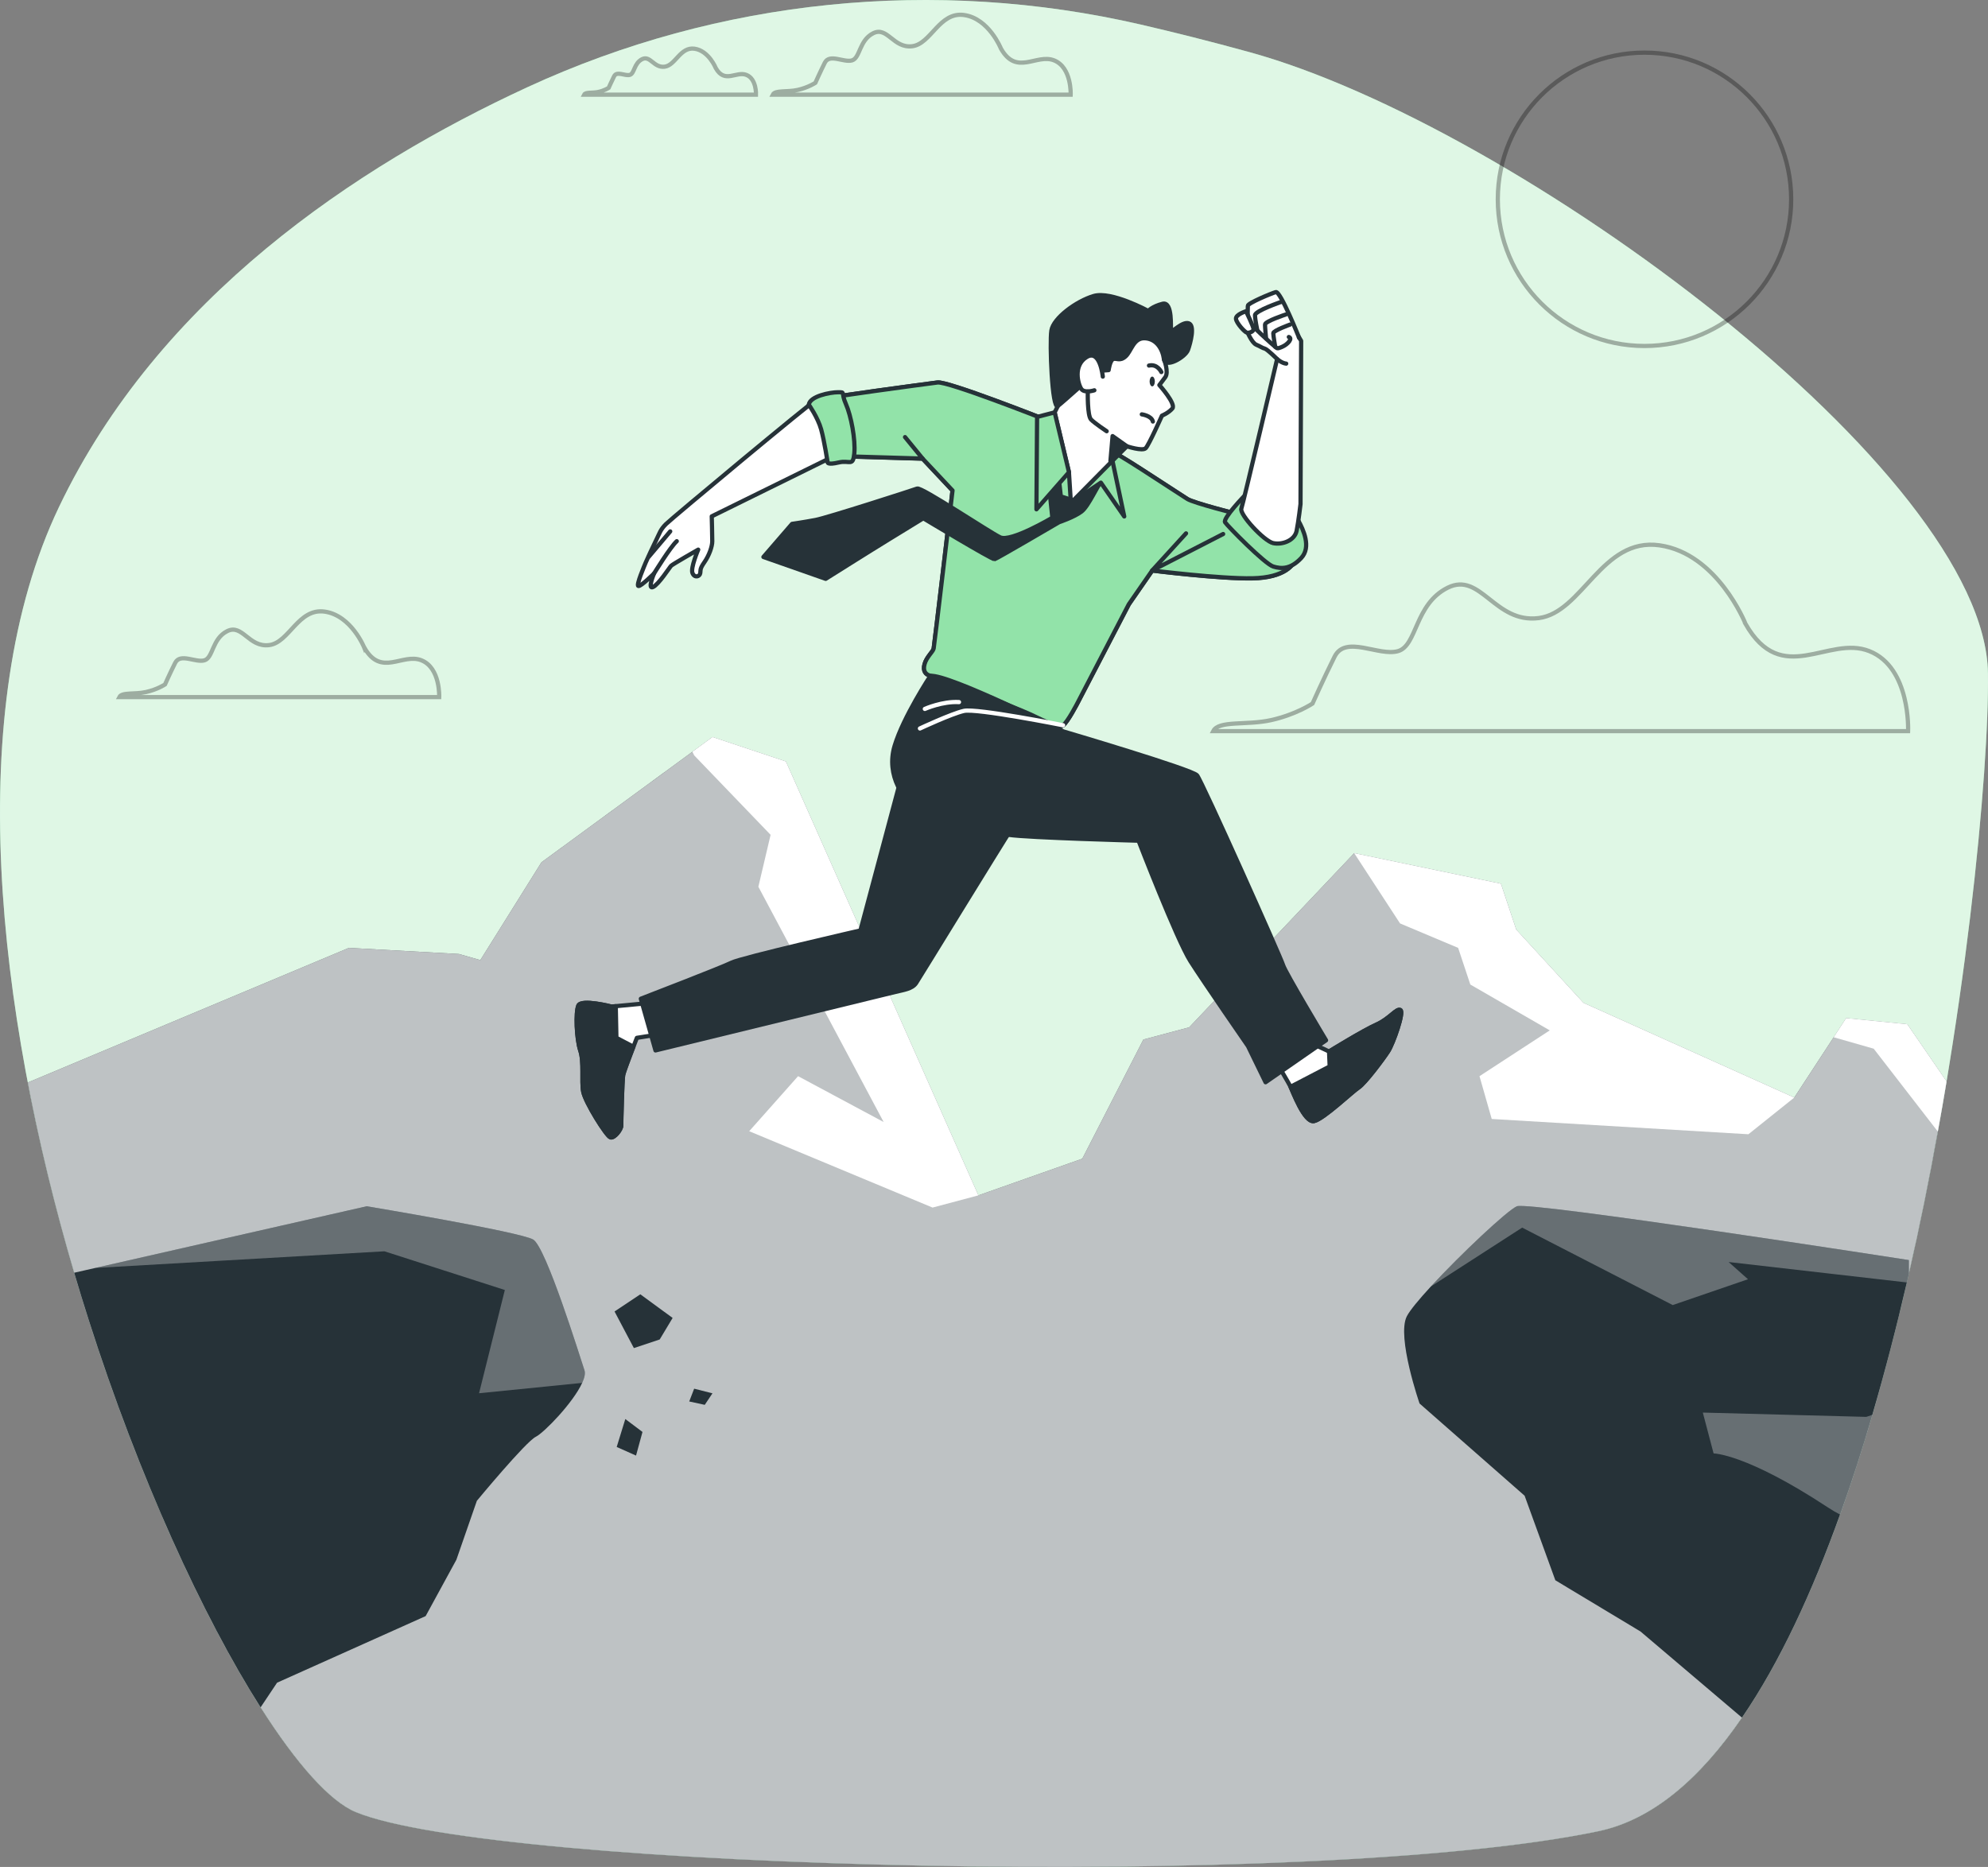 <?xml version="1.0" encoding="UTF-8"?>
<svg id="Layer_2" data-name="Layer 2" xmlns="http://www.w3.org/2000/svg" viewBox="0 0 470.97 442.32">
  <rect x="0" y="0" width="470.97" height="442.32" fill="#808080" stroke="none"/>
  <defs>
    <style>
      .cls-1, .cls-2, .cls-3, .cls-4 {
        fill: #fff;
      }

      .cls-5, .cls-6, .cls-7, .cls-8 {
        fill: none;
      }

      .cls-5, .cls-7 {
        stroke: #000;
        stroke-miterlimit: 10;
      }

      .cls-2, .cls-7, .cls-9 {
        opacity: .3;
      }

      .cls-6 {
        stroke: #fff;
      }

      .cls-6, .cls-10, .cls-4, .cls-8, .cls-11 {
        stroke-linecap: round;
        stroke-linejoin: round;
      }

      .cls-3 {
        opacity: .7;
      }

      .cls-10, .cls-4, .cls-8, .cls-11 {
        stroke: #263238;
      }

      .cls-10, .cls-12 {
        fill: #92e3a9;
      }

      .cls-11, .cls-13 {
        fill: #263238;
      }
    </style>
  </defs>
  <g id="Background_Simple" data-name="Background Simple">
    <g>
      <path class="cls-12" d="m452.22,301.76c-9.25,40.48-22.23,79.93-39.54,105.18-9.88,14.44-21.19,24.23-34.02,26.92-67.78,14.2-261.42,9.03-294.34-4.52-6.13-2.52-14.05-11.41-22.58-24.83-14.99-23.59-31.85-61.2-44.16-102.97C-.72,239.46-8.96,168.19,13.96,120.15,37.6,70.62,84.29,39.43,124.97,20.65,170.36-.3,221.5-5.43,270.22,5.81c7.95,1.84,16.56,4,25.82,6.55,63.25,17.43,174.27,99.4,174.92,147.17.31,22.9-5.32,83.64-18.74,142.23Z"/>
      <path class="cls-3" d="m452.22,301.76c-9.25,40.48-22.23,79.93-39.54,105.18-9.88,14.44-21.19,24.23-34.02,26.92-67.78,14.2-261.42,9.03-294.34-4.52-6.13-2.52-14.05-11.41-22.58-24.83-14.99-23.59-31.85-61.2-44.16-102.97C-.72,239.46-8.96,168.19,13.96,120.15,37.6,70.62,84.29,39.43,124.97,20.65,170.36-.3,221.5-5.43,270.22,5.81c7.95,1.84,16.56,4,25.82,6.55,63.25,17.43,174.27,99.4,174.92,147.17.31,22.9-5.32,83.64-18.74,142.23Z"/>
    </g>
  </g>
  <g id="Mountains">
    <g>
      <path class="cls-13" d="m461.15,256.22c-2.47,14.86-5.43,30.27-8.93,45.54-9.25,40.48-22.23,79.93-39.54,105.18-9.88,14.44-21.19,24.23-34.02,26.92-67.78,14.2-261.42,9.03-294.34-4.52-6.13-2.52-14.05-11.41-22.58-24.83-14.99-23.59-31.85-61.2-44.16-102.97-4.32-14.65-8.08-29.82-10.99-45.07l76.07-31.9,26.06,1.45,5.07,1.45,14.48-23.17,40.53-29.68,17.38,5.79,45.6,102.8,24.62-8.69,14.47-28.23,10.86-2.9,39.09-41.26,34.75,7.24,3.62,10.86,15.93,17.37,49.95,22.44,12.3-18.82,14.48,1.45,9.3,13.55Z"/>
      <path class="cls-3" d="m461.15,256.22c-.65,3.92-1.34,7.88-2.07,11.87-2,11.11-4.28,22.43-6.86,33.67-9.25,40.48-22.23,79.93-39.54,105.18-9.88,14.44-21.19,24.23-34.02,26.92-67.78,14.2-261.42,9.03-294.34-4.52-6.13-2.52-14.05-11.41-22.58-24.83-14.99-23.59-31.85-61.2-44.16-102.97-4.32-14.65-8.08-29.82-10.99-45.07l76.07-31.9,26.06,1.45,5.07,1.45,14.48-23.17,35.77-26.19,4.76-3.49,17.38,5.79,45.6,102.8,24.62-8.69,14.47-28.23,10.86-2.9,39.09-41.26,34.75,7.24,3.62,10.86,15.93,17.37,49.95,22.44,9.34-14.29,2.96-4.53,14.48,1.45,9.3,13.55Z"/>
      <polygon class="cls-1" points="186.18 180.41 231.78 283.21 220.93 286.1 177.49 268.01 189.07 254.97 209.34 265.83 179.66 210.09 182.56 197.79 164.46 178.97 164.04 178.11 168.8 174.62 186.18 180.41"/>
      <polygon class="cls-1" points="375.12 237.6 425.07 260.04 414.21 268.73 353.4 265.11 350.5 254.97 367.15 244.12 348.33 233.26 345.44 224.57 331.68 218.78 320.82 202.13 355.57 209.37 359.19 220.23 375.12 237.6"/>
      <path class="cls-1" d="m461.15,256.22c-.65,3.92-1.34,7.88-2.07,11.87l-15.19-19.63-9.48-2.71,2.96-4.53,14.48,1.45,9.3,13.55Z"/>
    </g>
  </g>
  <g id="Rocks_2" data-name="Rocks 2">
    <g>
      <polygon class="cls-13" points="151.7 306.65 145.59 310.72 150.17 319.39 156.29 317.35 159.35 312.25 151.7 306.65"/>
      <polygon class="cls-13" points="148.14 336.2 146.1 342.82 150.68 344.86 152.21 339.26 148.14 336.2"/>
      <polygon class="cls-13" points="168.79 330.11 164.45 329.01 163.28 332.04 166.96 332.84 168.79 330.11"/>
    </g>
  </g>
  <g id="Rocks_1" data-name="Rocks 1">
    <g>
      <g>
        <path class="cls-13" d="m452.22,298.54v3.22c-.16.69-.32,1.39-.48,2.08-2.46,10.63-5.19,21.16-8.18,31.37-2.37,8.12-4.92,16.03-7.65,23.62-6.66,18.58-14.38,35.2-23.23,48.11l-24.03-20.4-20.18-12.14-7.28-20.03-24.89-21.85s-5.46-15.78-3.03-20.63c.7-1.39,2.87-4.01,5.7-7.08,7.08-7.68,18.23-18.15,20.4-19.02,3.03-1.21,92.85,12.75,92.85,12.75Z"/>
        <path class="cls-2" d="m452.22,298.54v3.22c-.16.69-.32,1.39-.48,2.08l-42.22-4.84,4.59,4.08-17.83,6.12-35.67-18.35-21.64,13.96c7.08-7.68,18.23-18.15,20.4-19.02,3.03-1.21,92.85,12.75,92.85,12.75Z"/>
        <path class="cls-2" d="m443.56,335.21c-2.37,8.12-4.92,16.03-7.65,23.62-.94-.48-1.92-1.06-2.95-1.74-19.36-12.74-27-12.74-27-12.74l-2.55-9.68,38.72,1.02,1.43-.48Z"/>
      </g>
      <g>
        <path class="cls-13" d="m137.92,327.64c-2.13,4.7-9.05,11.81-10.99,12.77-2.43,1.22-13.96,15.17-13.96,15.17l-4.85,13.96-7.28,13.35-14.9,6.68-20.3,9.1-3.9,5.84c-13.63-21.45-28.81-54.49-40.7-91.71-1.19-3.71-2.34-7.47-3.46-11.26l4.98-1.13,64.32-14.62s36.41,6.07,39.44,7.89c3.04,1.82,10.93,27.31,12.14,30.95.25.75.02,1.8-.54,3.01Z"/>
        <path class="cls-2" d="m137.92,327.64l-24.43,2.45,6.11-24.46-28.53-9.17-68.51,3.95,64.32-14.62s36.41,6.07,39.44,7.89c3.04,1.82,10.93,27.31,12.14,30.95.25.75.02,1.8-.54,3.01Z"/>
      </g>
    </g>
  </g>
  <g id="Clouds">
    <g class="cls-9">
      <path class="cls-5" d="m413.5,147.74s-6.62-16.58-20.33-18.54c-13.72-1.96-18.21,15.93-28.66,17.24-10.45,1.31-13.72-11.11-21.56-7.19-7.84,3.92-7.19,13.72-11.76,15.02-4.57,1.31-12.41-3.92-15.02,1.31-2.61,5.23-5.23,11.11-5.23,11.11,0,0-3.92,2.61-9.8,3.92-5.88,1.31-12.41,0-13.72,2.61h164.62s.65-15.02-9.15-18.94c-9.8-3.92-20.71,8.78-29.4-6.53Z"/>
      <path class="cls-5" d="m86.3,153.45s-3.05-7.63-9.36-8.54-8.38,7.33-13.19,7.93-6.32-5.11-9.92-3.31c-3.61,1.8-3.31,6.32-5.41,6.92-2.1.6-5.71-1.8-6.92.6s-2.41,5.11-2.41,5.11c0,0-1.8,1.2-4.51,1.8-2.71.6-5.71,0-6.31,1.2h75.78s.3-6.92-4.21-8.72-9.53,4.04-13.53-3.01Z"/>
      <g>
        <path class="cls-5" d="m237.13,11.51s-2.84-7.11-8.72-7.95c-5.88-.84-7.81,6.83-12.29,7.39s-5.88-4.76-9.24-3.08c-3.36,1.68-3.08,5.88-5.04,6.44-1.96.56-5.32-1.68-6.44.56-1.12,2.24-2.24,4.76-2.24,4.76,0,0-1.68,1.12-4.2,1.68s-5.32,0-5.88,1.12h70.57s.28-6.44-3.92-8.12c-4.2-1.68-8.88,3.77-12.6-2.8Z"/>
        <path class="cls-5" d="m169.57,16.13s-1.64-4.1-5.03-4.59c-3.39-.48-4.5,3.94-7.09,4.26-2.58.32-3.39-2.75-5.33-1.78s-1.78,3.39-2.91,3.72c-1.13.32-3.07-.97-3.72.32-.65,1.29-1.29,2.75-1.29,2.75,0,0-.97.65-2.42.97-1.45.32-3.07,0-3.39.65h40.71s.16-3.72-2.26-4.68c-2.42-.97-5.12,2.17-7.27-1.62Z"/>
      </g>
    </g>
  </g>
  <g id="Sun">
    <circle class="cls-7" cx="389.59" cy="47.22" r="34.75"/>
  </g>
  <g id="Character">
    <g>
      <g>
        <path class="cls-4" d="m154.59,237.56l-9.71.92s-7.17-1.85-7.86-.23c-.69,1.62-.46,7.86.46,10.64.92,2.77.23,7.17.69,9.71s5.55,10.64,6.47,10.87c.92.23,2.54-1.85,2.54-2.77s.23-10.87.46-12.02c.23-1.16,3.24-8.79,3.24-8.79l4.39-.69-.69-7.63Z"/>
        <path class="cls-11" d="m150.06,248l-4.03-2.12-.15-7.49-1.01.1s-7.17-1.85-7.86-.23c-.69,1.62-.46,7.86.46,10.64.92,2.77.23,7.17.69,9.71.46,2.54,5.55,10.64,6.47,10.87.92.23,2.54-1.85,2.54-2.77s.23-10.87.46-12.02c.15-.76,1.5-4.32,2.41-6.67Z"/>
      </g>
      <path class="cls-11" d="m213.78,183.22l-9.94,37.22s-28.21,6.47-30.52,7.63c-2.31,1.16-21.5,8.55-21.5,8.55l3.47,12.25s55.03-13.41,56.88-13.87c1.85-.46,3.93-.69,4.86-2.08.92-1.39,19.88-32.37,22.89-36.99,3.01-4.62-23.35-7.63-26.13-12.72Z"/>
      <g>
        <path class="cls-4" d="m247.24,99.25s-22.65-8.94-25.12-8.63-27.74,3.7-28.82,4.16c-1.08.46-34.16,28.02-35.52,29.38s-1.48,2.1-2.22,3.58c-.74,1.48-2.34,4.93-2.59,5.55s-2.34,5.42-1.73,5.55c.62.12,3.7-2.96,3.7-2.96,0,0-1.6,3.82-.25,3.21s3.94-4.68,4.31-5.05c.37-.37,6.41-3.82,6.41-3.82,0,0-1.85,4.31-1.36,5.55.49,1.23,1.73.86,1.85,0,.12-.86-.12-.99.99-2.59,1.11-1.6,1.85-3.7,1.85-4.93s-.12-5.92-.12-5.92l28.99-14.28,20.96.62,7.09,7.55s-4.31,36.68-4.47,37.45c-.15.77-1.7,2-2.16,3.7s.31,2.47,1.39,2.77,19.26,7.09,23.58,9.09c4.31,2,6.78,3.39,7.86,2.62,1.08-.77,3.39-5.24,3.39-5.24l12.17-23.42,5.55-8.01s16.03,2,23.73,1.85c7.71-.15,9.86-3.24,10.32-4.78,0,0-3.85.62-7.09-2.31-3.24-2.93-6.32-8.01-6.32-8.01,0,0-10.94-2.77-12.33-3.7-1.39-.92-3.54-2.31-10.94-7.09-7.4-4.78-9.55-5.55-9.55-5.55l-13.56-6.32Z"/>
        <path class="cls-10" d="m225.66,116.2s-4.31,36.68-4.47,37.45-1.7,2-2.16,3.7c-.46,1.7.31,2.47,1.39,2.77s19.26,7.09,23.58,9.09c4.31,2,6.78,3.39,7.86,2.62,1.08-.77,3.39-5.24,3.39-5.24l12.17-23.42,5.55-8.01s16.03,2,23.73,1.85c7.71-.15,9.86-3.24,10.32-4.78,0,0-3.85.62-7.09-2.31-3.24-2.93-6.32-8.01-6.32-8.01,0,0-10.94-2.77-12.33-3.7-1.39-.92-3.54-2.31-10.94-7.09-7.4-4.78-9.55-5.55-9.55-5.55l-13.56-6.32s-22.65-8.94-25.12-8.63-27.74,3.7-28.82,4.16c-.07.03-.28.18-.61.43,1.36,2.47,4.12,7.9,4.92,12.82l20.96.62,7.09,7.55Z"/>
        <line class="cls-8" x1="218.57" y1="108.65" x2="214.41" y2="103.56"/>
        <polyline class="cls-8" points="280.98 126.37 272.97 135.15 289.77 126.52"/>
        <path class="cls-8" d="m154.95,135.87s3.84-6.26,5.38-7.65"/>
        <line class="cls-8" x1="153.7" y1="131.91" x2="158.78" y2="125.9"/>
      </g>
      <path class="cls-11" d="m248.51,114.95l.8,7.71s-9.84,5.85-12.36,4.65c-2.53-1.2-18.61-11.96-19.67-11.56-1.06.4-21.27,6.91-24.06,7.44-2.79.53-5.58.93-5.58.93l-6.78,7.84,14.75,5.18s10.77-6.78,14.89-9.3c4.12-2.53,8.24-5.05,8.24-5.05,0,0,16.35,9.84,16.88,9.7.53-.13,15.29-8.77,15.29-8.77,0,0,3.59-1.2,5.32-2.53s3.97-6.66,4.58-6.85c.61-.19,1.14-1.39,1.14-1.39l-2.13-.13-5.18,5.85-3.32-1.06-.66-5.85-2.13,3.19Z"/>
      <polygon class="cls-10" points="253.71 119.12 260.8 114.35 266.34 122.36 262.95 106.33 256.48 114.81 253.71 119.12"/>
      <g>
        <path class="cls-4" d="m275.74,85.07s1.23,3.08.31,4.31l-1.39,1.85s4.01,4.47,3.08,5.55-2.47,1.7-2.47,1.7c0,0-3.08,6.93-3.85,7.71-.77.77-4.47-.46-4.47-.46l-13.25,13.41-.46-7.24-3.39-14.18.77-1.54s.77-11.87,5.24-15.87c4.47-4.01,12.48-3.85,16.49-1.85,4.01,2,3.39,6.63,3.39,6.63Z"/>
        <polygon class="cls-11" points="266.96 105.72 263.58 103.32 263.07 109.24 266.96 105.72"/>
        <path class="cls-11" d="m260.64,87.84l2-.15s.31-2.31,1.08-2.62,1.54.62,2.93-.62c1.39-1.23,1.85-4.47,4.62-4.31s4.16,2.62,4.47,4.93c.31,2.31,5.09-.46,5.7-2.16s1.7-5.86.15-6.32-4.01,2.31-4.16,1.85c-.15-.46.46-7.09-2-6.47-2.47.62-3.39,1.7-3.39,1.7,0,0-8.78-4.78-12.94-3.54-4.16,1.23-9.55,5.24-10.02,8.17-.46,2.93.15,18.95,1.54,17.88,1.39-1.08,7.86-6.93,7.86-6.93l2.16-1.39Z"/>
        <path class="cls-4" d="m261.26,89.23s-.62-6.63-3.85-4.62c-3.24,2-2,6.47-1.23,7.55s3.08.31,3.08.31"/>
        <path class="cls-8" d="m257.71,92.77s-.15,5.7.77,6.63,3.7,2.77,3.7,2.77"/>
        <path class="cls-8" d="m275.13,88.15s-.92-2-2.93-1.54"/>
        <path class="cls-8" d="m270.5,98.17s2.31.31,2.62,1.7"/>
        <path class="cls-13" d="m273.59,90.38c0,.64-.28,1.16-.62,1.16s-.62-.52-.62-1.16.28-1.16.62-1.16.62.52.62,1.16Z"/>
      </g>
      <polygon class="cls-10" points="249.86 97.7 253.25 111.88 245.54 120.67 245.69 98.78 249.86 97.7"/>
      <path class="cls-10" d="m191.6,95.85s2.16,3.08,2.93,5.86c.77,2.77,1.54,7.86,1.54,7.86,0,0,0,.62,2.62,0,2.62-.62,3.39,1.08,3.7-2.16s-.77-8.94-2-11.71c-1.23-2.77,0-2.77-1.85-2.77s-6.63.92-6.93,2.93Z"/>
      <path class="cls-10" d="m295.01,117.27s-5.39,5.55-4.78,6.47,9.4,9.86,11.4,10.48c2,.62,4.16.62,6.63-2,2.47-2.62.46-6.78-.62-8.78s-11.25-6.78-12.64-6.16Z"/>
      <g>
        <path class="cls-4" d="m302.56,85.07s-8.01,34.06-8.48,35.44c-.46,1.39,5.39,7.7,7.55,8.17,2.16.46,5.09-.62,5.55-2.93s.92-6.32.92-6.32l.15-38.68s-5.7-9.4-6.93-9.4-6.78,5.09-6.32,6.16c.46,1.08,1.54,3.7,2.62,4.16s1.39.77,2,.92,2.93,2.47,2.93,2.47Z"/>
        <path class="cls-4" d="m307.77,80.03s-4.44-11.14-5.52-10.83c-1.08.31-6.63,2.62-6.63,3.24s-.15,3.08.15,3.7,5.86,5.7,6.32,6.01.31.62,1.7,0c1.39-.62,2.47-2,1.54-2.31"/>
        <path class="cls-4" d="m295.19,73.74s-2.46.76-2.38,1.78c.08,1.02,2.12,3.23,2.63,3.31.51.09,1.53-.25,1.53-.85s-1.78-4.25-1.78-4.25Z"/>
        <path class="cls-4" d="m305.64,76.89s-3.99,1.44-3.99,2.04.45,3.22.45,3.22"/>
        <path class="cls-8" d="m304.62,74.51s-4.93,1.61-4.93,2.38.25,3.31.25,3.31"/>
        <path class="cls-8" d="m303.52,71.53s-6.2,2.12-6.2,3.14.51,3.4.51,3.4"/>
        <path class="cls-8" d="m302.56,85.07s1.13,1,2.15,1.08"/>
      </g>
      <g>
        <path class="cls-4" d="m311.06,247.34l3.81,1.78s8.06-4.97,11.22-6.37c3.15-1.4,4.73-3.92,5.67-3.46.94.46-1.7,7.94-2.87,9.76-1.17,1.83-5.53,7.64-7.03,8.61-1.51.98-8.25,7.44-10.54,7.94-2.28.51-5.07-7.1-5.58-8.12s-2.79-4.82-2.79-4.82l8.12-5.33Z"/>
        <path class="cls-11" d="m305.73,257.49c.51,1.01,3.3,8.63,5.58,8.12,2.28-.51,9.03-6.97,10.54-7.94,1.51-.97,5.86-6.79,7.03-8.61,1.17-1.83,3.81-9.3,2.87-9.76-.94-.46-2.52,2.06-5.67,3.46s-11.22,6.37-11.22,6.37l.15,3.54-9.29,4.83Z"/>
      </g>
      <g>
        <path class="cls-11" d="m220.42,160.12s-6.41,9.7-8.49,16.63c-2.08,6.94,2.08,13.18,6.24,15.49s16.18,4.86,20.81,5.55c4.62.69,30.75,1.39,30.75,1.39,0,0,9.06,23.47,12.29,28.56,3.24,5.09,13.64,20.12,13.64,20.12l4.16,8.55,14.33-9.94s-9.71-16.18-10.17-17.8c-.46-1.62-19.23-43.59-20.39-44.98-1.16-1.39-31.68-10.4-31.68-10.4,0,0-27.18-13.61-31.51-13.16Z"/>
        <path class="cls-6" d="m217.94,172.59s7.4-3.47,10.4-4.16,23.51,3.4,23.51,3.4"/>
        <path class="cls-6" d="m219.1,167.96s4.16-1.85,8.09-1.62"/>
      </g>
    </g>
  </g>
</svg>